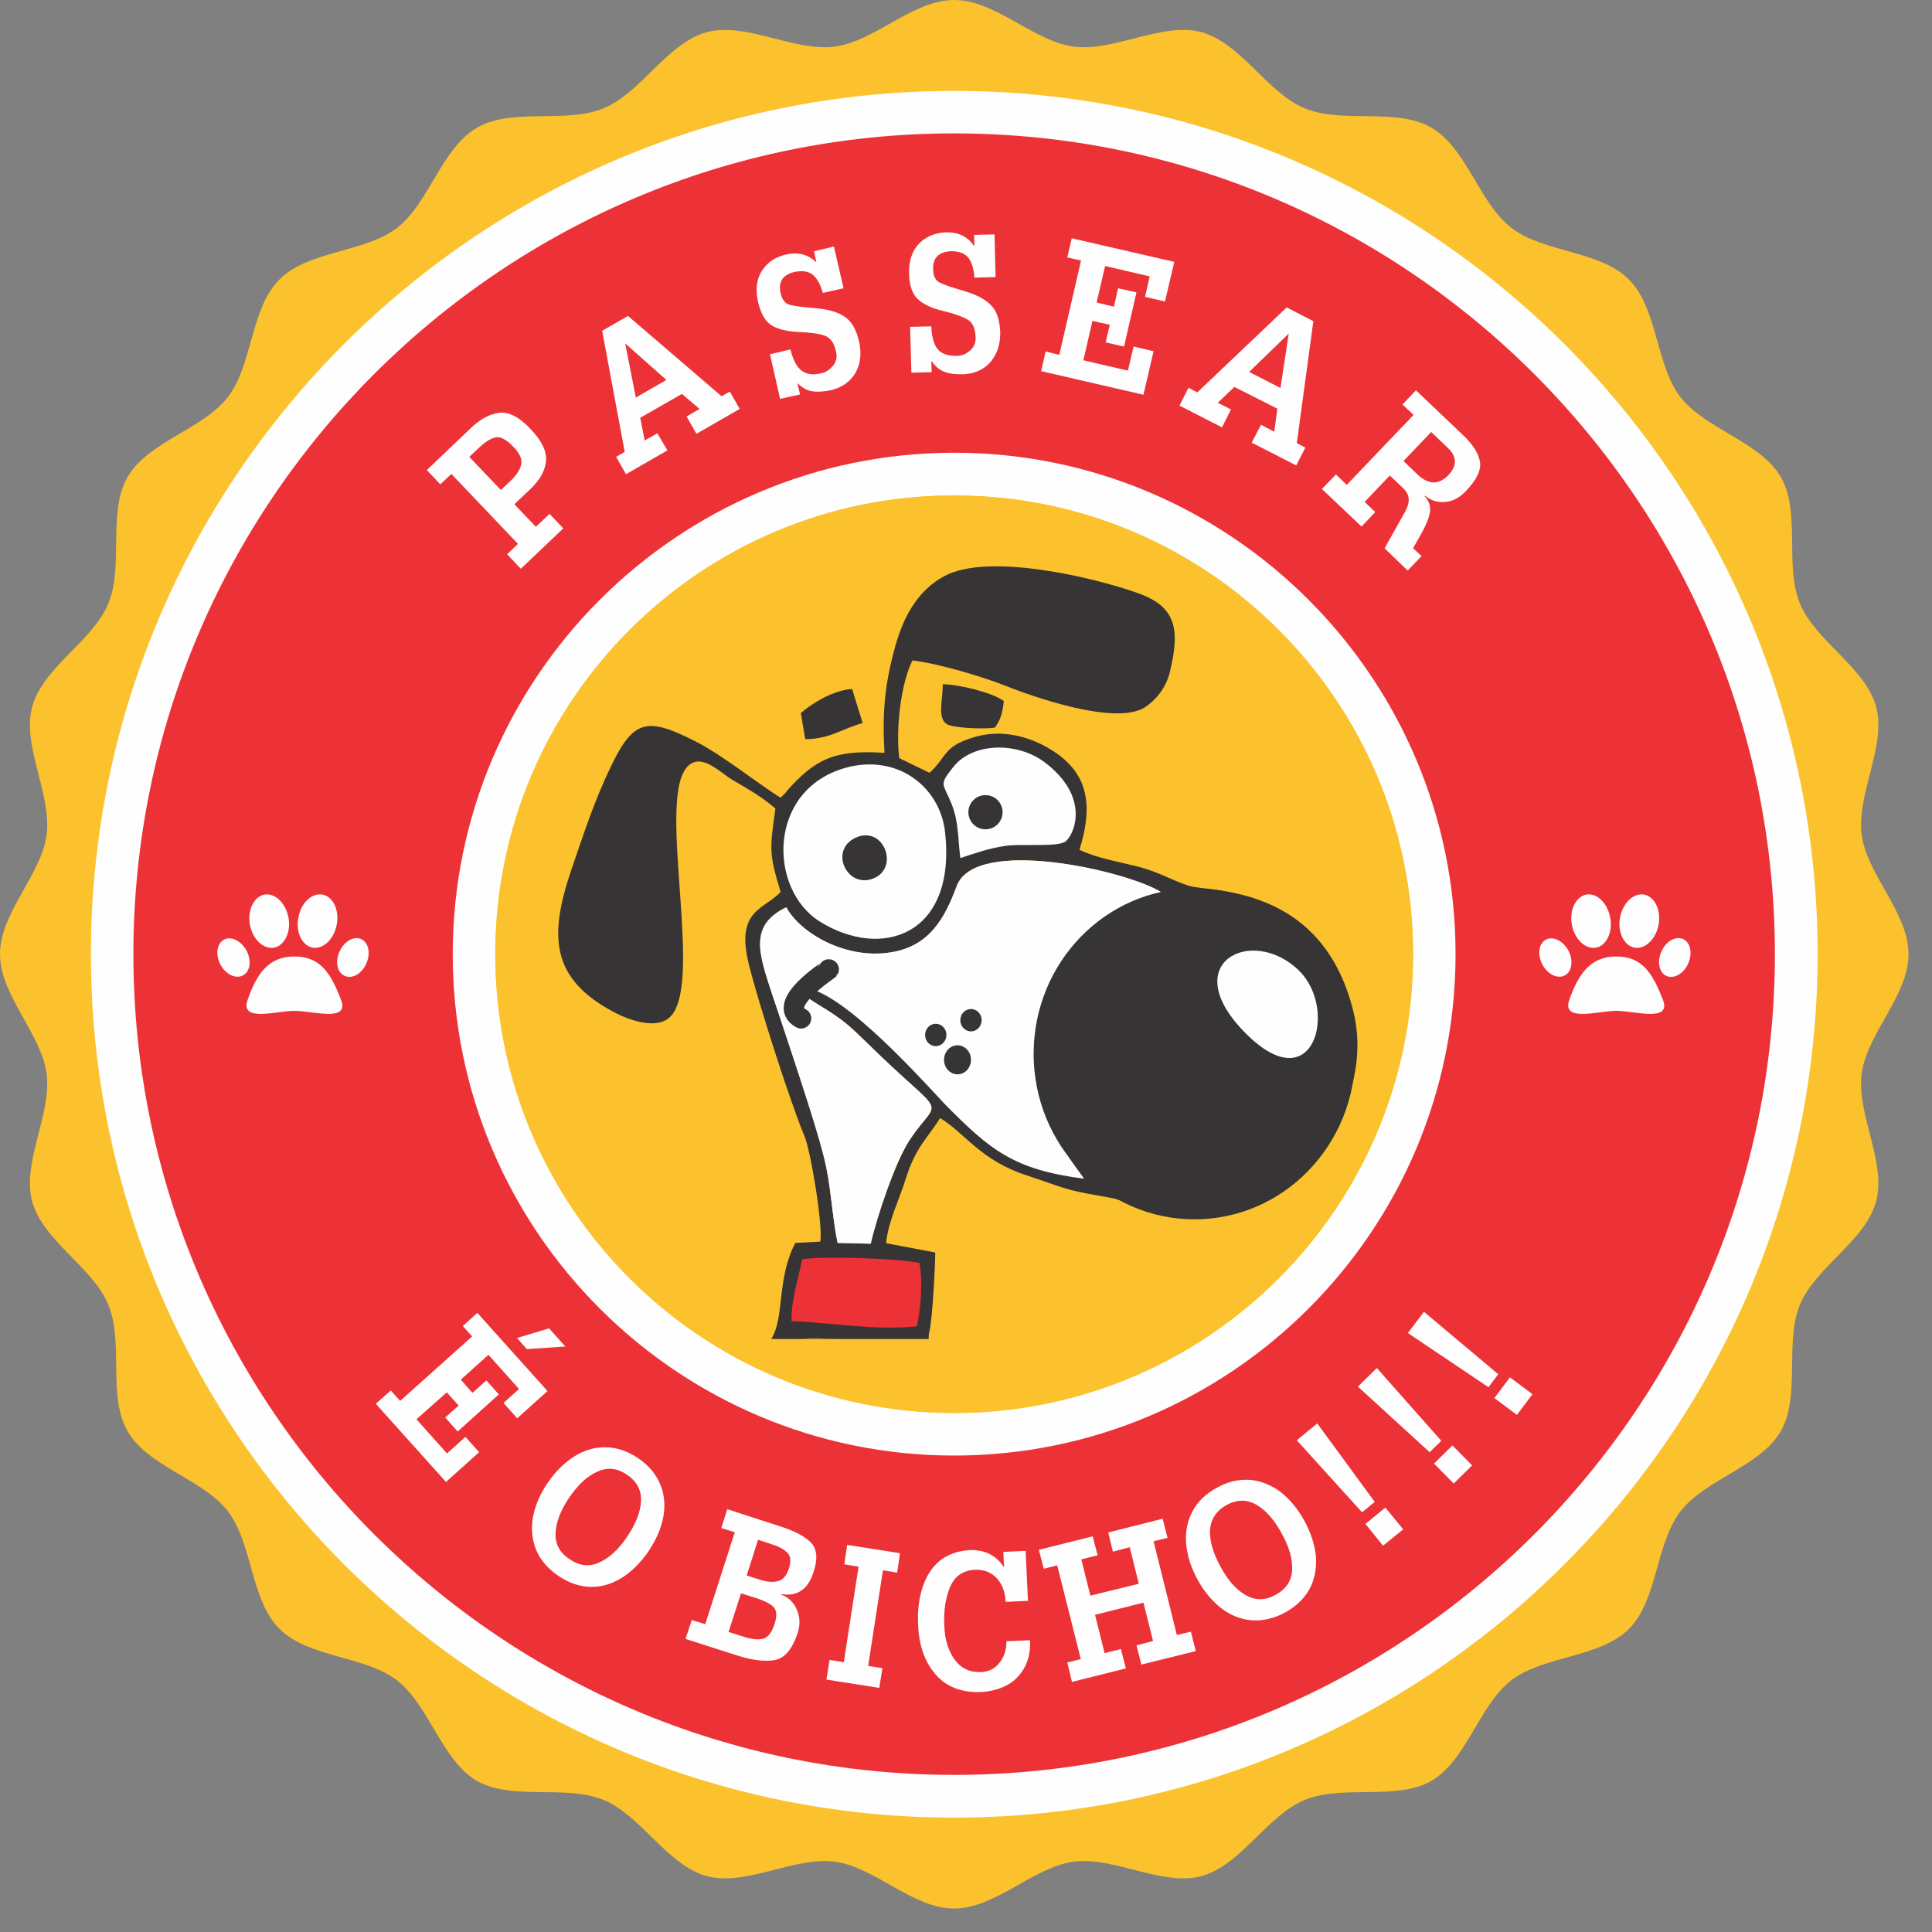 <svg width="69" height="69" viewBox="0 0 69 69" fill="none" xmlns="http://www.w3.org/2000/svg">
<rect x="0" y="0" width="69" height="69" fill="#808080" stroke="none"/>
<path d="M68.162 34.076C68.162 35.556 66.673 36.916 66.488 38.35C66.303 39.802 67.376 41.504 67.006 42.901C66.626 44.316 64.841 45.25 64.286 46.591C63.722 47.942 64.323 49.866 63.593 51.124C62.862 52.382 60.901 52.826 60.013 53.982C59.125 55.138 59.208 57.145 58.172 58.181C57.145 59.208 55.129 59.125 53.973 60.013C52.826 60.901 52.382 62.862 51.124 63.602C49.866 64.323 47.942 63.722 46.591 64.286C45.25 64.841 44.316 66.626 42.901 67.006C41.504 67.376 39.802 66.303 38.35 66.488C36.916 66.673 35.556 68.162 34.076 68.162C32.596 68.162 31.237 66.673 29.812 66.488C28.351 66.303 26.649 67.376 25.252 67.006C23.837 66.626 22.902 64.841 21.561 64.286C20.211 63.722 18.287 64.323 17.029 63.602C15.771 62.862 15.327 60.901 14.18 60.013C13.024 59.125 11.007 59.208 9.981 58.172C8.945 57.145 9.028 55.138 8.14 53.973C7.252 52.826 5.291 52.382 4.56 51.124C3.829 49.866 4.431 47.942 3.866 46.591C3.311 45.25 1.526 44.316 1.147 42.901C0.777 41.504 1.85 39.802 1.665 38.35C1.48 36.916 0 35.556 0 34.076C0 32.596 1.48 31.237 1.665 29.812C1.85 28.351 0.777 26.649 1.147 25.252C1.526 23.837 3.311 22.902 3.866 21.561C4.431 20.211 3.829 18.287 4.56 17.029C5.291 15.771 7.252 15.327 8.14 14.18C9.028 13.024 8.945 11.007 9.981 9.981C11.007 8.945 13.024 9.028 14.18 8.14C15.327 7.252 15.771 5.291 17.038 4.56C18.287 3.829 20.211 4.431 21.561 3.866C22.902 3.311 23.837 1.526 25.252 1.147C26.649 0.777 28.351 1.85 29.812 1.665C31.237 1.48 32.596 0 34.076 0C35.556 0 36.916 1.48 38.35 1.665C39.802 1.85 41.504 0.777 42.901 1.147C44.316 1.526 45.25 3.311 46.591 3.866C47.942 4.431 49.866 3.829 51.124 4.56C52.382 5.291 52.826 7.252 53.982 8.14C55.138 9.028 57.145 8.945 58.172 9.981C59.208 11.007 59.125 13.024 60.013 14.18C60.901 15.327 62.862 15.771 63.602 17.038C64.323 18.287 63.722 20.211 64.286 21.561C64.841 22.902 66.626 23.837 67.006 25.252C67.376 26.649 66.303 28.351 66.488 29.812C66.673 31.237 68.162 32.596 68.162 34.076Z" fill="#FBC22D"/>
<path d="M34.076 64.915C17.075 64.915 3.247 51.077 3.247 34.076C3.247 17.075 17.075 3.247 34.076 3.247C51.078 3.247 64.915 17.075 64.915 34.076C64.915 51.077 51.078 64.915 34.076 64.915ZM34.076 17.695C25.039 17.695 17.695 25.039 17.695 34.076C17.695 43.113 25.039 50.467 34.076 50.467C43.113 50.467 50.467 43.113 50.467 34.076C50.467 25.039 43.113 17.695 34.076 17.695Z" fill="#FEFEFE"/>
<path d="M34.076 63.389C17.917 63.389 4.764 50.245 4.764 34.076C4.764 17.917 17.917 4.764 34.076 4.764C50.245 4.764 63.389 17.917 63.389 34.076C63.389 50.245 50.245 63.389 34.076 63.389ZM34.076 16.169C24.207 16.169 16.169 24.207 16.169 34.076C16.169 43.955 24.207 51.984 34.076 51.984C43.955 51.984 51.984 43.955 51.984 34.076C51.984 24.207 43.955 16.169 34.076 16.169Z" fill="#ED3237"/>
<path d="M34.076 50.458C43.129 50.458 50.467 43.123 50.467 34.076C50.467 25.029 43.129 17.695 34.076 17.695C25.024 17.695 17.686 25.029 17.686 34.076C17.686 43.123 25.024 50.458 34.076 50.458Z" fill="#FBC22D"/>
<path d="M56.137 33.022C56.23 33.54 56.618 33.91 56.997 33.845C57.377 33.771 57.608 33.29 57.506 32.772C57.414 32.254 57.034 31.884 56.655 31.949C56.276 32.023 56.045 32.504 56.137 33.022Z" fill="#FEFEFE"/>
<path d="M57.858 32.772C57.765 33.29 57.996 33.771 58.376 33.845C58.755 33.91 59.143 33.54 59.236 33.022C59.328 32.504 59.097 32.023 58.718 31.949C58.339 31.884 57.959 32.245 57.858 32.772Z" fill="#FEFEFE"/>
<path d="M59.338 33.984C59.171 34.344 59.254 34.742 59.513 34.853C59.782 34.974 60.124 34.779 60.29 34.419C60.457 34.048 60.374 33.66 60.115 33.54C59.846 33.419 59.495 33.614 59.338 33.984Z" fill="#FEFEFE"/>
<path d="M56.017 33.956C56.202 34.307 56.137 34.705 55.887 34.835C55.628 34.974 55.268 34.798 55.083 34.446C54.898 34.086 54.953 33.697 55.212 33.558C55.471 33.42 55.832 33.605 56.017 33.956Z" fill="#FEFEFE"/>
<path d="M59.393 35.714C59.689 36.518 58.394 36.102 57.719 36.102C57.099 36.102 55.767 36.518 56.045 35.714C56.368 34.798 56.794 34.16 57.719 34.16C58.644 34.16 59.014 34.742 59.393 35.714Z" fill="#FEFEFE"/>
<path d="M18.601 20.313L18.111 19.795L18.5 19.425L16.122 16.927L15.725 17.297L15.244 16.788L16.844 15.262C17.158 14.966 17.482 14.79 17.824 14.744C18.157 14.698 18.537 14.883 18.944 15.318C19.351 15.743 19.536 16.122 19.499 16.465C19.471 16.807 19.286 17.14 18.944 17.464L18.37 18.009L19.138 18.814L19.628 18.352L20.118 18.87L18.601 20.313ZM16.761 16.317L17.889 17.501L18.231 17.177C18.444 16.973 18.574 16.779 18.611 16.594C18.657 16.4 18.564 16.196 18.342 15.965C18.083 15.697 17.871 15.577 17.695 15.623C17.51 15.66 17.306 15.799 17.075 16.021L16.761 16.317ZM22.357 16.936L22.005 16.317L22.311 16.141L21.506 11.812L22.431 11.285L25.77 14.152L26.066 13.986L26.418 14.605L24.873 15.493L24.521 14.874L24.984 14.605L24.355 14.069L22.866 14.92L23.023 15.734L23.476 15.475L23.837 16.085L22.357 16.936ZM22.708 14.198L23.8 13.569L22.329 12.265L22.708 14.198ZM27.86 14.245L27.5 12.654L28.23 12.478C28.323 12.857 28.453 13.107 28.628 13.236C28.804 13.375 29.044 13.403 29.34 13.329C29.507 13.292 29.636 13.2 29.757 13.052C29.868 12.913 29.905 12.746 29.858 12.561C29.794 12.247 29.655 12.053 29.451 11.988C29.257 11.914 28.952 11.877 28.545 11.858C28.138 11.84 27.814 11.766 27.583 11.636C27.343 11.498 27.176 11.22 27.074 10.785C26.973 10.341 27.019 9.971 27.213 9.666C27.407 9.37 27.694 9.176 28.064 9.093C28.499 8.991 28.86 9.083 29.146 9.361L29.155 9.352L29.072 8.972L29.784 8.806L30.127 10.295L29.387 10.461C29.294 10.138 29.174 9.925 29.017 9.805C28.86 9.685 28.647 9.657 28.378 9.712C27.953 9.814 27.787 10.064 27.879 10.471C27.934 10.711 28.046 10.85 28.212 10.887C28.369 10.933 28.674 10.97 29.118 11.007C29.562 11.044 29.905 11.137 30.154 11.303C30.404 11.46 30.58 11.757 30.682 12.2C30.746 12.487 30.746 12.755 30.682 12.996C30.617 13.236 30.497 13.44 30.321 13.607C30.145 13.764 29.942 13.866 29.701 13.93C29.442 13.986 29.211 14.004 29.026 13.976C28.841 13.958 28.656 13.856 28.489 13.69L28.48 13.699L28.573 14.088L27.86 14.245ZM32.55 13.31L32.504 11.673L33.262 11.655C33.272 12.034 33.355 12.312 33.494 12.478C33.642 12.645 33.873 12.719 34.178 12.709C34.345 12.709 34.493 12.645 34.641 12.524C34.779 12.404 34.853 12.247 34.844 12.062C34.835 11.738 34.742 11.516 34.557 11.414C34.382 11.312 34.095 11.201 33.697 11.109C33.299 11.017 32.994 10.878 32.791 10.693C32.587 10.517 32.476 10.203 32.467 9.759C32.458 9.305 32.578 8.954 32.828 8.695C33.077 8.445 33.392 8.316 33.78 8.297C34.224 8.288 34.557 8.445 34.779 8.778H34.798L34.789 8.39L35.519 8.371L35.556 9.897L34.798 9.916C34.779 9.574 34.696 9.333 34.567 9.185C34.437 9.037 34.243 8.972 33.965 8.972C33.531 8.991 33.309 9.204 33.327 9.62C33.327 9.86 33.41 10.018 33.558 10.091C33.706 10.165 33.993 10.267 34.419 10.387C34.853 10.517 35.168 10.674 35.381 10.887C35.593 11.091 35.704 11.414 35.723 11.877C35.723 12.164 35.677 12.422 35.556 12.654C35.445 12.876 35.288 13.052 35.085 13.172C34.881 13.292 34.659 13.357 34.409 13.366C34.141 13.375 33.919 13.348 33.743 13.283C33.558 13.218 33.401 13.088 33.272 12.894H33.262L33.272 13.292L32.55 13.31ZM37.184 13.255L37.342 12.552L37.832 12.672L38.609 9.305L38.118 9.194L38.276 8.51L41.939 9.352L41.606 10.767L40.894 10.6L41.06 9.87L39.469 9.5L39.164 10.804L39.783 10.952L39.931 10.295L40.588 10.443L40.144 12.376L39.487 12.228L39.636 11.599L39.016 11.46L38.692 12.867L40.283 13.236L40.486 12.376L41.199 12.543L40.838 14.097L37.184 13.255ZM42.124 14.485L42.447 13.847L42.762 14.014L45.953 10.979L46.906 11.47L46.314 15.826L46.619 15.984L46.295 16.622L44.704 15.808L45.037 15.17L45.509 15.419L45.62 14.596L44.085 13.819L43.493 14.383L43.964 14.624L43.641 15.262L42.124 14.485ZM44.612 13.283L45.731 13.856L46.027 11.914L44.612 13.283ZM47.211 17.464L47.711 16.946L48.099 17.316L50.486 14.818L50.088 14.448L50.569 13.94L52.28 15.567C52.604 15.882 52.798 16.178 52.853 16.483C52.909 16.779 52.742 17.131 52.354 17.538C52.123 17.778 51.882 17.908 51.614 17.926C51.355 17.954 51.114 17.88 50.892 17.704L50.874 17.713C51.041 17.898 51.105 18.093 51.068 18.296C51.031 18.509 50.929 18.759 50.763 19.055L50.467 19.582L50.772 19.859L50.273 20.377L49.45 19.582L50.134 18.361C50.245 18.176 50.31 18.009 50.31 17.861C50.319 17.713 50.254 17.575 50.115 17.436L49.635 16.983L48.737 17.926L49.117 18.287L48.626 18.805L47.211 17.464ZM51.114 15.429L50.125 16.465L50.615 16.936C51.013 17.316 51.383 17.325 51.725 16.973C52.049 16.631 52.039 16.307 51.697 15.984L51.114 15.429Z" fill="#FEFEFE"/>
<path d="M8.926 33.022C9.019 33.54 9.407 33.91 9.786 33.845C10.166 33.771 10.397 33.29 10.304 32.772C10.203 32.254 9.823 31.884 9.444 31.949C9.065 32.023 8.834 32.504 8.926 33.022Z" fill="#FEFEFE"/>
<path d="M10.656 32.772C10.554 33.29 10.785 33.771 11.165 33.845C11.544 33.91 11.932 33.54 12.025 33.022C12.127 32.504 11.895 32.023 11.516 31.949C11.137 31.884 10.748 32.245 10.656 32.772Z" fill="#FEFEFE"/>
<path d="M12.127 33.984C11.96 34.344 12.043 34.742 12.312 34.853C12.571 34.974 12.922 34.779 13.079 34.419C13.246 34.048 13.163 33.66 12.904 33.54C12.635 33.419 12.293 33.614 12.127 33.984Z" fill="#FEFEFE"/>
<path d="M8.806 33.956C8.991 34.307 8.935 34.705 8.676 34.835C8.417 34.974 8.057 34.798 7.872 34.446C7.687 34.086 7.742 33.697 8.001 33.558C8.26 33.42 8.621 33.605 8.806 33.956Z" fill="#FEFEFE"/>
<path d="M12.182 35.714C12.487 36.518 11.183 36.102 10.508 36.102C9.888 36.102 8.556 36.518 8.843 35.714C9.157 34.798 9.583 34.16 10.508 34.16C11.433 34.16 11.812 34.742 12.182 35.714Z" fill="#FEFEFE"/>
<path fill-rule="evenodd" clip-rule="evenodd" d="M28.712 40.533C28.674 40.154 28.832 39.321 28.952 39.266C28.721 38.128 27.907 36.5 27.565 35.473C27.093 34.03 26.751 33.05 28.083 32.402C28.554 33.29 30.164 34.28 31.82 34.012C33.216 33.79 33.753 32.763 34.169 31.644C34.835 29.849 40.283 31.116 41.458 31.856C41.078 32.162 38.285 32.846 37.24 35.898C36.398 38.34 37.434 39.672 37.924 40.866C38.109 41.328 38.507 41.781 38.711 42.096C35.926 40.607 34.779 40.107 32.652 38.257C32.19 37.295 29.516 35.075 28.545 35.316C28.684 35.593 29.359 35.945 29.655 36.148C30.238 36.528 30.469 36.768 30.931 37.212C33.891 40.126 33.586 39.053 32.486 40.718C31.977 41.476 31.302 43.502 31.098 44.418L29.914 44.39C29.738 43.548 29.683 42.54 29.516 41.726C29.35 40.903 29.109 40.015 28.952 39.247C28.776 39.469 28.684 40.246 28.712 40.533C28.933 40.958 29.405 43.807 29.294 44.344L28.406 44.39C27.731 45.666 28.027 47.054 27.546 47.822H33.17C33.161 47.738 33.17 47.637 33.198 47.526C33.299 47.109 33.401 45.25 33.401 44.732L31.644 44.399C31.727 43.604 32.125 42.827 32.356 42.077C32.698 40.977 33.142 40.625 33.577 39.931C34.474 40.477 35.029 41.458 36.694 41.985C38.405 42.577 38.146 42.503 39.719 42.79C40.477 42.928 42.41 44.177 44.964 42.873C47.1 41.791 49.043 38.96 48.33 36.102C47.193 31.533 43.169 31.875 42.457 31.634C41.846 31.44 41.384 31.135 40.607 30.941C39.895 30.765 39.136 30.635 38.553 30.349C39.062 28.702 38.905 27.444 37.194 26.584C36.481 26.233 35.63 26.075 34.798 26.325C33.669 26.658 33.836 27.019 33.198 27.602L32.115 27.074C31.986 25.983 32.18 24.401 32.587 23.587C33.475 23.689 35.011 24.142 35.815 24.456C36.879 24.882 39.811 25.918 40.875 25.27C41.227 25.049 41.633 24.605 41.772 24.031C42.161 22.459 41.994 21.672 40.662 21.191C39.071 20.618 35.297 19.73 33.734 20.572C32.828 21.053 32.291 21.941 31.977 23.069C31.598 24.438 31.505 25.419 31.588 26.889C29.775 26.76 29.091 27.139 28.101 28.249C28.092 28.267 28.064 28.295 28.055 28.314C28.036 28.332 28.009 28.351 27.999 28.369L27.879 28.489C27.13 28.036 25.816 26.973 24.845 26.482C23.097 25.585 22.616 25.705 21.811 27.389C21.238 28.573 20.849 29.766 20.396 31.089C19.61 33.42 19.665 34.937 21.894 36.13C22.366 36.389 23.347 36.777 23.874 36.37C25.197 35.343 23.458 28.73 24.512 27.426C24.993 26.825 25.687 27.564 26.14 27.842C26.741 28.193 27.213 28.462 27.694 28.878C27.481 30.367 27.472 30.506 27.879 31.856C27.287 32.495 26.251 32.485 26.751 34.465C27.074 35.769 28.194 39.275 28.712 40.533Z" fill="#373435"/>
<path fill-rule="evenodd" clip-rule="evenodd" d="M29.895 47.822C29.683 47.812 29.47 47.803 29.257 47.794C29.017 47.785 28.823 47.794 28.656 47.822H29.895Z" fill="#B38048"/>
<path fill-rule="evenodd" clip-rule="evenodd" d="M29.516 41.726C29.683 42.54 29.738 43.548 29.914 44.39L31.098 44.418C31.301 43.502 31.977 41.476 32.485 40.718C33.586 39.053 33.891 40.126 30.931 37.212C30.469 36.768 30.238 36.528 29.655 36.148C29.359 35.945 28.619 35.566 28.48 35.279C29.738 35.029 32.707 38.322 33.725 39.413C35.362 41.078 36.204 41.772 38.711 42.096C38.507 41.781 38.109 41.328 37.924 40.866C37.434 39.672 36.398 38.34 37.24 35.898C38.285 32.846 41.078 32.162 41.458 31.856C40.246 31.098 34.835 29.858 34.169 31.644C33.753 32.763 33.216 33.79 31.819 34.012C30.164 34.28 28.554 33.29 28.082 32.402C26.75 33.05 27.093 34.03 27.564 35.473C27.916 36.537 28.434 38.072 28.86 39.413C28.869 39.432 28.869 39.45 28.878 39.469C29.174 40.403 29.415 41.226 29.516 41.726Z" fill="#FEFEFE"/>
<path fill-rule="evenodd" clip-rule="evenodd" d="M30.182 27.426C27.398 28.221 27.435 31.755 29.276 32.911C31.459 34.28 34.16 33.438 33.753 29.72C33.577 28.11 32.051 26.898 30.182 27.426Z" fill="#FEFEFE"/>
<path fill-rule="evenodd" clip-rule="evenodd" d="M34.298 30.645C34.844 30.469 35.279 30.302 35.908 30.21C36.426 30.127 37.702 30.256 38.026 30.071C38.322 29.905 39.016 28.508 37.305 27.222C36.306 26.473 34.724 26.529 34.049 27.389C33.512 28.064 33.679 27.944 33.993 28.73C34.243 29.377 34.206 29.932 34.298 30.645Z" fill="#FEFEFE"/>
<path fill-rule="evenodd" clip-rule="evenodd" d="M28.267 47.183C29.738 47.239 31.237 47.526 32.744 47.368C32.892 46.73 32.957 45.768 32.837 45.102C32.088 44.945 29.415 44.852 28.647 44.973C28.508 45.703 28.258 46.397 28.267 47.183Z" fill="#ED3237"/>
<path fill-rule="evenodd" clip-rule="evenodd" d="M43.65 33.207C41.606 33.938 43.927 36.981 45.87 36.324C47.822 35.649 45.592 32.513 43.65 33.207Z" fill="#FEFEFE"/>
<path fill-rule="evenodd" clip-rule="evenodd" d="M35.538 25.983C35.751 25.65 35.788 25.529 35.852 25.039C35.455 24.734 34.224 24.438 33.669 24.438C33.679 24.993 33.447 25.687 33.854 25.881C34.132 26.011 35.242 26.047 35.538 25.983Z" fill="#373435"/>
<path fill-rule="evenodd" clip-rule="evenodd" d="M28.601 25.465L28.758 26.399C29.674 26.39 30.09 26.011 30.811 25.826L30.432 24.605C29.757 24.651 29.008 25.113 28.601 25.465Z" fill="#373435"/>
<path fill-rule="evenodd" clip-rule="evenodd" d="M30.635 29.886C29.553 30.293 30.238 31.782 31.209 31.366C32.106 30.987 31.588 29.544 30.635 29.886Z" fill="#373435"/>
<path d="M42.66 43.548C45.833 43.548 48.404 40.902 48.404 37.638C48.404 34.373 45.833 31.727 42.66 31.727C39.488 31.727 36.916 34.373 36.916 37.638C36.916 40.902 39.488 43.548 42.66 43.548Z" fill="#373435"/>
<path fill-rule="evenodd" clip-rule="evenodd" d="M46.406 34.678C47.785 36.047 46.934 39.34 44.51 36.925C41.957 34.391 44.732 33.013 46.406 34.678Z" fill="#FEFEFE"/>
<path d="M34.678 36.676C34.8 36.676 34.9 36.568 34.9 36.435C34.9 36.302 34.8 36.195 34.678 36.195C34.555 36.195 34.456 36.302 34.456 36.435C34.456 36.568 34.555 36.676 34.678 36.676Z" fill="#373435" stroke="#373435" stroke-width="0.318"/>
<path d="M33.42 37.203C33.542 37.203 33.642 37.095 33.642 36.962C33.642 36.83 33.542 36.722 33.42 36.722C33.297 36.722 33.198 36.83 33.198 36.962C33.198 37.095 33.297 37.203 33.42 37.203Z" fill="#373435" stroke="#373435" stroke-width="0.318"/>
<path d="M34.197 38.211C34.376 38.211 34.52 38.05 34.52 37.85C34.52 37.651 34.376 37.49 34.197 37.49C34.018 37.49 33.873 37.651 33.873 37.85C33.873 38.05 34.018 38.211 34.197 38.211Z" fill="#373435" stroke="#373435" stroke-width="0.318"/>
<path d="M29.599 34.622C29.581 34.659 27.675 35.861 28.61 36.37" stroke="#373435" stroke-width="0.727" stroke-linecap="round" stroke-linejoin="round"/>
<path d="M35.196 29.618C35.533 29.618 35.806 29.345 35.806 29.008C35.806 28.67 35.533 28.397 35.196 28.397C34.858 28.397 34.585 28.67 34.585 29.008C34.585 29.345 34.858 29.618 35.196 29.618Z" fill="#373435"/>
<path d="M13.421 50.134L13.958 49.662L14.291 50.032L16.863 47.729L16.529 47.359L17.047 46.887L19.554 49.681L18.472 50.652L17.982 50.106L18.537 49.607L17.445 48.386L16.456 49.274L16.872 49.745L17.371 49.301L17.815 49.801L16.345 51.124L15.9 50.624L16.381 50.199L15.956 49.727L14.874 50.689L15.965 51.91L16.622 51.318L17.112 51.864L15.928 52.927L13.421 50.134ZM20.192 48.09L18.814 48.182L18.463 47.785L19.61 47.442L20.192 48.09ZM19.933 56.276C19.563 56.017 19.295 55.712 19.147 55.351C18.999 54.981 18.962 54.592 19.036 54.185C19.11 53.769 19.286 53.362 19.563 52.955C19.832 52.557 20.155 52.243 20.516 52.012C20.868 51.79 21.247 51.679 21.645 51.688C22.042 51.697 22.422 51.827 22.801 52.086C23.171 52.335 23.43 52.65 23.578 53.011C23.735 53.381 23.763 53.769 23.689 54.176C23.615 54.592 23.43 54.999 23.152 55.416C22.875 55.813 22.56 56.128 22.209 56.35C21.848 56.572 21.478 56.683 21.09 56.674C20.701 56.664 20.313 56.535 19.933 56.276ZM20.34 55.684C20.692 55.924 21.043 55.971 21.395 55.804C21.756 55.647 22.089 55.342 22.394 54.888C22.708 54.426 22.875 54 22.893 53.612C22.912 53.223 22.745 52.909 22.394 52.668C22.052 52.437 21.7 52.391 21.339 52.557C20.979 52.715 20.646 53.02 20.331 53.482C20.026 53.936 19.859 54.352 19.841 54.75C19.822 55.138 19.989 55.453 20.34 55.684ZM26.464 56.905L26.02 58.283L26.575 58.459C26.861 58.551 27.093 58.57 27.268 58.523C27.435 58.468 27.564 58.302 27.657 58.015C27.759 57.719 27.74 57.515 27.629 57.395C27.509 57.275 27.305 57.173 27.028 57.081L26.464 56.905ZM27.074 54.99L26.667 56.267L27.13 56.415C27.389 56.498 27.602 56.516 27.777 56.47C27.962 56.424 28.092 56.276 28.175 56.017C28.258 55.758 28.24 55.573 28.119 55.453C27.999 55.332 27.814 55.231 27.574 55.157L27.074 54.99ZM24.484 58.533L24.706 57.858L25.187 58.006L26.242 54.722L25.761 54.574L25.974 53.899L27.851 54.509C28.351 54.666 28.712 54.851 28.943 55.073C29.174 55.295 29.22 55.647 29.054 56.146C28.86 56.766 28.471 57.025 27.907 56.933L27.898 56.951C28.157 57.044 28.341 57.219 28.453 57.478C28.573 57.747 28.582 58.024 28.489 58.32C28.295 58.903 28.027 59.227 27.657 59.291C27.296 59.347 26.852 59.291 26.334 59.125L24.484 58.533ZM29.516 59.985L29.627 59.282L30.136 59.365L30.663 55.952L30.154 55.869L30.256 55.175L32.143 55.471L32.041 56.165L31.533 56.082L31.005 59.495L31.514 59.578L31.403 60.281L29.516 59.985ZM36.629 55.388L36.713 57.173L35.917 57.21C35.899 56.849 35.788 56.563 35.593 56.359C35.39 56.146 35.131 56.054 34.816 56.063C34.391 56.091 34.104 56.285 33.938 56.664C33.771 57.053 33.697 57.515 33.725 58.07C33.743 58.57 33.873 58.968 34.095 59.273C34.326 59.587 34.641 59.735 35.057 59.717C35.316 59.698 35.538 59.596 35.695 59.384C35.862 59.18 35.945 58.921 35.945 58.616L36.787 58.579C36.805 58.995 36.722 59.337 36.555 59.615C36.389 59.883 36.176 60.087 35.899 60.216C35.63 60.346 35.353 60.41 35.048 60.429C34.354 60.457 33.808 60.253 33.42 59.809C33.031 59.365 32.818 58.773 32.791 58.033C32.763 57.534 32.818 57.09 32.948 56.692C33.077 56.294 33.281 55.971 33.568 55.739C33.854 55.508 34.215 55.388 34.631 55.36C35.168 55.342 35.575 55.545 35.862 55.98V55.989L35.834 55.425L36.629 55.388ZM38.285 60.068L38.118 59.374L38.599 59.254L37.758 55.906L37.277 56.026L37.101 55.351L39.025 54.87L39.201 55.545L38.618 55.693L38.942 56.988L40.672 56.563L40.348 55.258L39.746 55.416L39.58 54.731L41.523 54.241L41.698 54.925L41.199 55.046L42.031 58.394L42.531 58.274L42.706 58.968L40.764 59.449L40.588 58.764L41.18 58.607L40.838 57.238L39.108 57.673L39.45 59.041L40.033 58.894L40.209 59.587L38.285 60.068ZM45.898 57.589C45.5 57.802 45.102 57.895 44.714 57.867C44.316 57.839 43.955 57.691 43.622 57.441C43.289 57.182 43.002 56.84 42.771 56.415C42.531 55.98 42.401 55.554 42.364 55.138C42.327 54.713 42.401 54.333 42.586 53.982C42.771 53.63 43.067 53.344 43.465 53.131C43.863 52.909 44.251 52.826 44.649 52.853C45.037 52.89 45.407 53.038 45.74 53.288C46.064 53.547 46.351 53.889 46.591 54.324C46.823 54.759 46.961 55.184 46.998 55.601C47.026 56.017 46.952 56.396 46.776 56.738C46.591 57.081 46.295 57.367 45.898 57.589ZM45.555 56.96C45.925 56.757 46.129 56.461 46.147 56.072C46.166 55.684 46.046 55.249 45.777 54.768C45.509 54.278 45.213 53.936 44.871 53.741C44.538 53.547 44.177 53.547 43.807 53.751C43.437 53.954 43.243 54.25 43.215 54.648C43.197 55.036 43.326 55.471 43.594 55.961C43.853 56.442 44.149 56.775 44.492 56.97C44.834 57.164 45.185 57.164 45.555 56.96ZM47.045 50.837L49.098 53.64L48.645 54.01L46.314 51.438L47.045 50.837ZM49.394 55.203L48.765 54.426L49.477 53.843L50.115 54.62L49.394 55.203ZM49.172 48.858L51.475 51.457L51.059 51.864L48.497 49.523L49.172 48.858ZM51.919 52.983L51.216 52.271L51.873 51.623L52.576 52.335L51.919 52.983ZM50.855 46.85L53.51 49.08L53.159 49.542L50.282 47.609L50.855 46.85ZM54.176 50.532L53.371 49.931L53.926 49.191L54.731 49.792L54.176 50.532Z" fill="#FEFEFE"/>
</svg>
